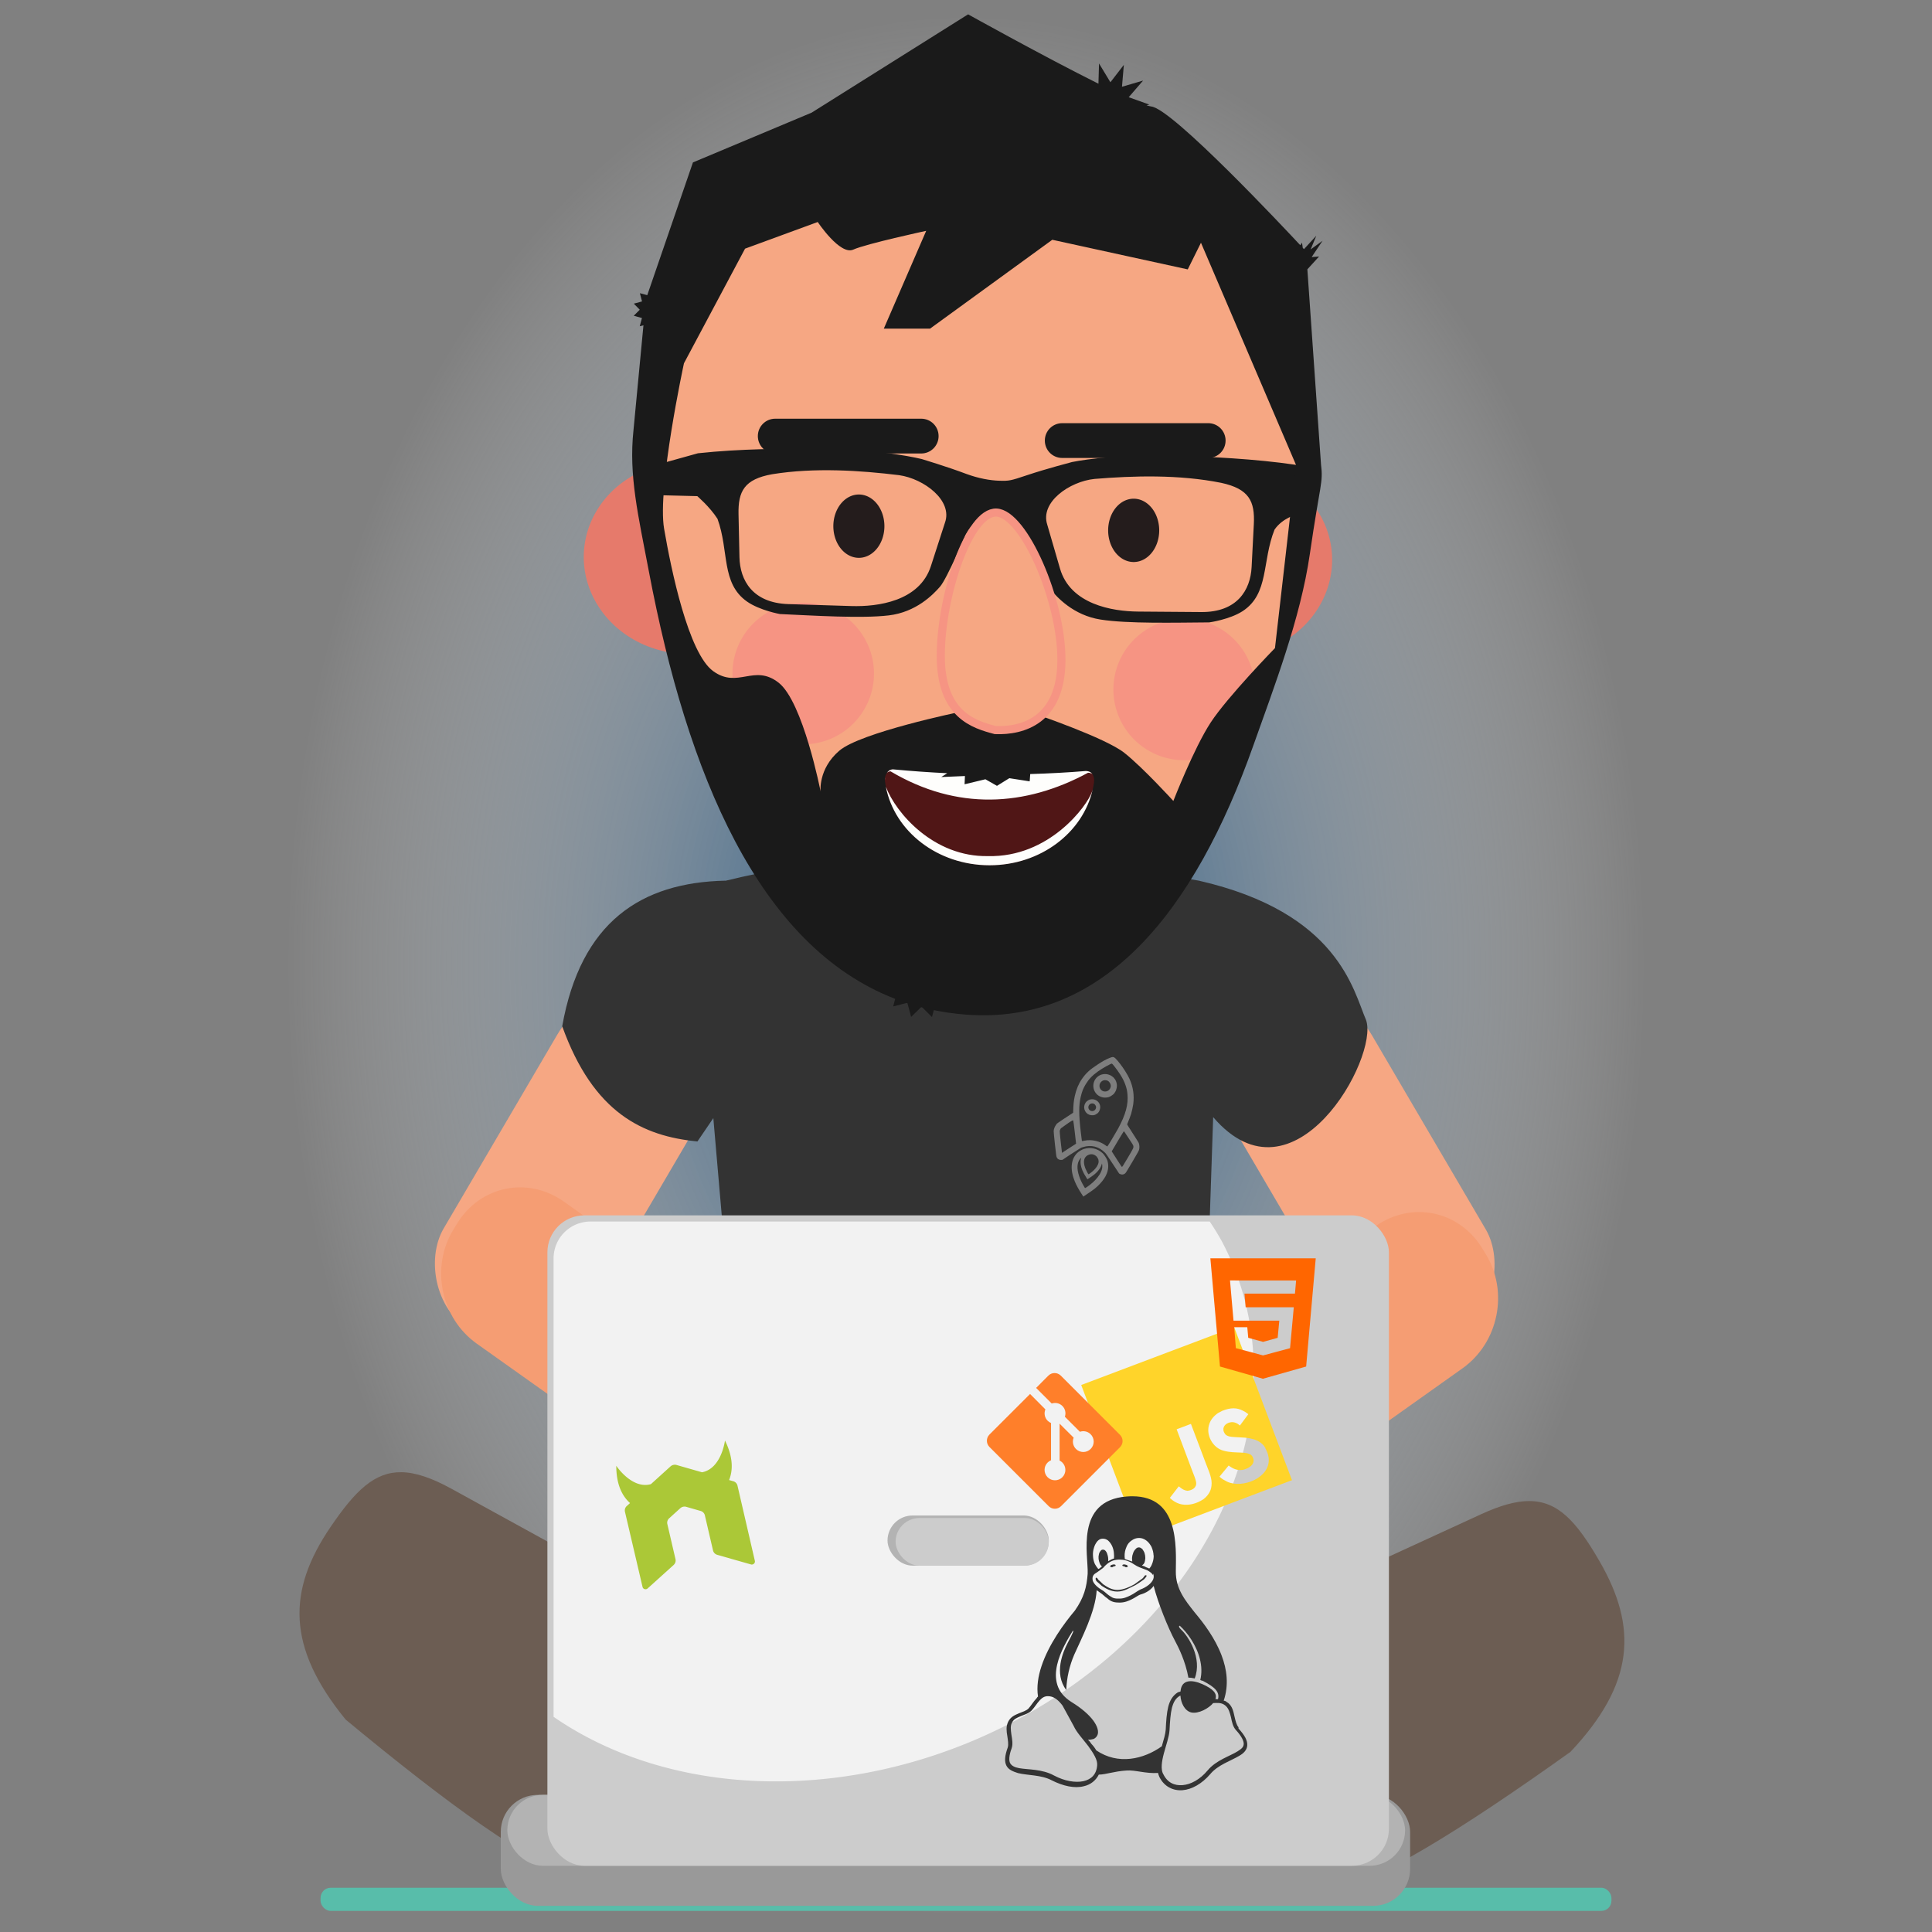 <?xml version="1.0" encoding="UTF-8" standalone="no"?>
<svg
   xmlns:dc="http://purl.org/dc/elements/1.1/"
   xmlns:cc="http://creativecommons.org/ns#"
   xmlns:rdf="http://www.w3.org/1999/02/22-rdf-syntax-ns#"
   xmlns:svg="http://www.w3.org/2000/svg"
   xmlns="http://www.w3.org/2000/svg"
   xmlns:xlink="http://www.w3.org/1999/xlink"
   xmlns:sodipodi="http://sodipodi.sourceforge.net/DTD/sodipodi-0.dtd"
   xmlns:inkscape="http://www.inkscape.org/namespaces/inkscape"
   id="svg4"
   version="1.1"
   viewBox="0 0 512 512"
   role="img"
   class="svg-inline--fa fa-confluence fa-w-16"
   data-icon="confluence"
   data-prefix="fab"
   focusable="false"
   aria-hidden="true"
   sodipodi:docname="avatar.svg"
   inkscape:version="0.92.5 (2060ec1f9f, 2020-04-08)">
  <rect x="0" y="0" width="512" height="512" fill="#808080" stroke="none"/>
  <sodipodi:namedview
     pagecolor="#ffffff"
     bordercolor="#666666"
     borderopacity="1"
     objecttolerance="10"
     gridtolerance="10"
     guidetolerance="10"
     inkscape:pageopacity="0"
     inkscape:pageshadow="2"
     inkscape:window-width="1920"
     inkscape:window-height="1022"
     id="namedview43"
     showgrid="false"
     inkscape:zoom="1.3037281"
     inkscape:cx="113.56346"
     inkscape:cy="197.43224"
     inkscape:window-x="0"
     inkscape:window-y="21"
     inkscape:window-maximized="1"
     inkscape:current-layer="svg4" />
  <defs
     id="defs8">
    <linearGradient
       id="linearGradient1005">
      <stop
         id="stop1001"
         offset="0"
         style="stop-color:#023c6f;stop-opacity:1" />
      <stop
         id="stop1003"
         offset="1"
         style="stop-color:#fafdff;stop-opacity:0" />
    </linearGradient>
    <clipPath
       id="clipPath1002"
       clipPathUnits="userSpaceOnUse">
      <ellipse
         ry="122.725"
         rx="90.51"
         cy="176.04"
         cx="-205.564"
         id="ellipse1004"
         style="fill:#333333;fill-opacity:1;stroke:none;stroke-width:1.89;stroke-miterlimit:4;stroke-dasharray:none;stroke-opacity:1" />
    </clipPath>
    <radialGradient
       gradientUnits="userSpaceOnUse"
       gradientTransform="matrix(1,0,0,1.399,0,-102.241)"
       r="180.61"
       fy="256"
       fx="256"
       cy="256"
       cx="256"
       id="radialGradient1007"
       xlink:href="#linearGradient1005" />
  </defs>
  <ellipse
     ry="252.742"
     rx="180.61"
     cy="256"
     cx="256"
     id="path999"
     style="fill:url(#radialGradient1007);fill-opacity:1;stroke:none;stroke-width:1.89;stroke-miterlimit:4;stroke-dasharray:none;stroke-opacity:1" />
  <g
     id="chest">
    <rect
       style="fill:#f6a783;fill-opacity:1;stroke:none;stroke-width:2.173;stroke-miterlimit:4;stroke-dasharray:none;stroke-opacity:1"
       id="rect1558"
       width="44.168"
       height="101.856"
       x="266.809"
       y="158.32"
       ry="21.148"
       transform="matrix(0.894,0.447,-0.506,0.863,0,0)" />
    <rect
       transform="matrix(-0.894,0.447,0.506,0.863,0,0)"
       ry="21.148"
       y="387.65"
       x="-175.346"
       height="101.856"
       width="44.168"
       id="rect1560"
       style="fill:#f6a783;fill-opacity:1;stroke:none;stroke-width:2.173;stroke-miterlimit:4;stroke-dasharray:none;stroke-opacity:1" />
    <path
       style="fill:#333333;fill-opacity:1;stroke:none;stroke-width:2.155;stroke-miterlimit:4;stroke-dasharray:none;stroke-opacity:1"
       d="m 192.258,233.383 c -22.373,0.467 -38.338,10.922 -43.265,38.579 8.268,23.017 21.375,29.142 35.838,30.535 l 4.21,-6.186 2.397,27.707 6.964,27.847 114.21,-0.817 7.957,-27.297 0.934,-27.703 c 21.395,24.989 44,-15.854 40.523,-25.709 -3.421,-7.959 -7.37,-28.482 -44.266,-36.945 -38.965,-7.048 -79.075,-11.261 -125.444,0 v 0.04 z"
       id="rect1087" />
    <path
       style="fill:#7e7e7e;stroke-width:0.048"
       d="m 298.137,283.782 c 0.496,0.773 0.929,1.535 1.203,2.142 0.961,2.137 1.29,4.377 0.983,6.689 -0.079,0.594 -0.392,2.029 -0.564,2.586 -0.162,0.524 -0.653,1.817 -0.861,2.269 -0.099,0.214 -0.184,0.433 -0.189,0.485 -0.008,0.074 0.365,0.676 1.667,2.693 1.338,2.073 1.371,2.149 1.435,2.345 0.182,0.561 0.195,1.222 0.037,1.772 -0.061,0.213 -0.565,1.109 -1.789,3.184 -1.573,2.667 -1.722,2.901 -1.939,3.065 -0.389,0.293 -0.86,0.335 -1.297,0.115 l -0.236,-0.119 -1.561,-2.365 c -1.649,-2.508 -1.918,-2.899 -2.174,-3.159 -1.62,-1.644 -3.7,-2.169 -5.876,-1.484 l -0.453,0.143 -2.993,1.903 -1.958,1.322 -0.278,0.025 c -0.31,0.027 -0.586,-0.04 -0.858,-0.21 -0.134,-0.084 -0.223,-0.185 -0.345,-0.394 -0.16,-0.277 -0.171,-0.345 -0.522,-3.512 -0.197,-1.777 -0.347,-3.374 -0.335,-3.55 0.043,-0.588 0.31,-1.245 0.704,-1.735 0.098,-0.122 -0.293,0.018 1.772,-1.34 l 2.68,-1.762 0.01,-0.322 c 0.057,-1.889 0.158,-2.86 0.426,-4.099 0.361,-1.674 1.019,-3.263 1.847,-4.463 1.12,-1.623 2.122,-2.547 4.264,-3.931 1.42,-0.917 1.891,-1.18 2.937,-1.634 0.988,-0.429 1.245,-0.425 1.711,0.026 0.725,0.702 1.726,2.025 2.553,3.314 z m -1.271,0.962 c -0.217,-0.34 -0.456,-0.692 -0.723,-1.064 -0.702,-0.981 -1.36,-1.784 -1.48,-1.807 -0.253,-0.049 -2.567,1.252 -3.742,2.103 -1.513,1.097 -2.372,2.005 -3.221,3.405 -0.636,1.049 -0.977,1.922 -1.306,3.342 -0.521,2.251 -0.512,4.626 0.038,9.417 0.129,1.128 0.252,2.1 0.272,2.159 0.044,0.13 0.004,0.13 0.672,-0.007 1.964,-0.402 4.164,0.111 5.752,1.342 0.17,0.132 0.29,0.192 0.342,0.171 0.086,-0.034 2.272,-3.665 2.834,-4.705 2.011,-3.723 2.738,-6.392 2.485,-9.117 -0.086,-0.923 -0.212,-1.514 -0.502,-2.362 -0.328,-0.957 -0.771,-1.859 -1.421,-2.878 z m -1.369,1.301 c 0.139,0.215 0.251,0.45 0.331,0.705 0.192,0.612 0.213,1.016 0.084,1.625 -0.081,0.381 -0.176,0.652 -0.311,0.885 -0.334,0.576 -0.498,0.75 -1.029,1.094 -0.553,0.359 -0.79,0.443 -1.403,0.505 -0.966,0.097 -1.965,-0.276 -2.597,-0.969 -1.371,-1.504 -0.985,-3.904 0.785,-4.878 1.454,-0.801 3.293,-0.278 4.141,1.034 z m -1.391,0.904 c -0.262,-0.403 -0.505,-0.576 -0.937,-0.663 -0.515,-0.104 -1.019,0.051 -1.375,0.423 -0.39,0.408 -0.526,1.005 -0.347,1.528 0.47,1.374 2.377,1.357 2.847,-0.025 0.15,-0.439 0.091,-0.832 -0.189,-1.263 z m 5.825,15.956 c -0.156,-0.241 -0.373,-0.575 -0.678,-1.042 -1.338,-2.047 -1.361,-2.079 -1.445,-2.035 -0.047,0.025 -0.784,1.225 -1.638,2.666 l -1.552,2.621 1.457,2.278 c 1.236,1.933 1.152,1.787 1.245,1.822 0.105,0.04 0.164,-0.051 1.542,-2.378 1.548,-2.613 1.581,-2.685 1.477,-3.169 -0.032,-0.151 0.059,-0.042 -0.408,-0.765 z m -8.695,-10.633 c 0.095,0.146 0.171,0.307 0.225,0.48 0.131,0.417 0.145,0.692 0.057,1.107 -0.055,0.26 -0.12,0.444 -0.212,0.603 -0.228,0.392 -0.339,0.511 -0.701,0.745 -0.377,0.244 -0.538,0.302 -0.956,0.344 -0.658,0.066 -1.339,-0.188 -1.769,-0.66 -0.934,-1.025 -0.671,-2.659 0.535,-3.323 0.99,-0.545 2.243,-0.189 2.821,0.704 z m -0.947,0.616 c -0.178,-0.275 -0.344,-0.392 -0.638,-0.452 -0.351,-0.071 -0.694,0.035 -0.937,0.288 -0.266,0.278 -0.358,0.684 -0.236,1.04 0.32,0.936 1.619,0.925 1.94,-0.017 0.102,-0.299 0.062,-0.566 -0.129,-0.86 z m 2.628,13.632 c 0.493,0.755 0.637,1.131 0.741,1.934 0.221,1.7 -0.498,3.481 -2.102,5.202 -0.909,0.976 -1.555,1.502 -3.171,2.583 l -1.294,0.865 -0.533,-0.826 c -0.731,-1.132 -1.313,-2.204 -1.705,-3.142 -1.296,-3.102 -1.099,-5.811 0.545,-7.512 0.423,-0.438 1.232,-0.936 1.839,-1.133 1.705,-0.553 3.558,-0.156 4.888,1.047 0.326,0.295 0.422,0.413 0.792,0.982 z m -0.893,1.803 c -0.138,0.72 -0.545,1.452 -1.211,2.167 -0.537,0.576 -0.918,0.886 -1.871,1.524 l -0.763,0.511 -0.315,-0.487 c -0.432,-0.668 -0.774,-1.301 -1.006,-1.854 -0.541,-1.294 -0.64,-2.471 -0.31,-3.405 -0.462,0.431 -0.779,0.992 -0.92,1.655 -0.294,1.378 0.183,3.339 1.317,5.42 0.364,0.667 0.561,0.982 0.623,0.995 0.066,0.014 0.716,-0.417 1.22,-0.808 1.128,-0.876 2.027,-1.831 2.612,-2.777 0.674,-1.089 0.866,-1.995 0.624,-2.941 z m -1.198,-1.533 c -0.177,-0.274 -0.223,-0.328 -0.385,-0.455 -0.136,-0.107 -0.269,-0.194 -0.402,-0.262 -0.196,-0.085 -0.393,-0.145 -0.594,-0.182 -0.196,-0.021 -0.399,-0.006 -0.617,0.045 -0.804,0.185 -1.351,0.718 -1.512,1.473 -0.173,0.813 0.108,1.97 0.777,3.198 0.215,0.394 0.331,0.579 0.367,0.587 0.039,0.008 0.423,-0.246 0.72,-0.477 0.666,-0.517 1.196,-1.081 1.541,-1.638 0.399,-0.645 0.512,-1.181 0.366,-1.741 -0.054,-0.208 -0.085,-0.273 -0.262,-0.547 z m -6.41,-9.846 c -0.064,-0.073 -0.168,-0.17 -2.192,1.3 l -1.093,0.794 -0.133,0.239 c -0.073,0.131 -0.148,0.322 -0.166,0.423 -0.018,0.102 0.104,1.421 0.271,2.932 0.167,1.511 0.316,2.765 0.329,2.787 0.072,0.112 -0.733,0.56 1.473,-0.865 l 2.271,-1.467 -0.348,-3.034 c -0.191,-1.669 -0.377,-3.068 -0.412,-3.109 z"
       id="path1783" />
  </g>
  <path
     transform="matrix(-0.523,-0.852,-0.815,0.579,0,0)"
     style="fill:#f59d73;fill-opacity:1;stroke:none;stroke-width:2.173;stroke-miterlimit:4;stroke-dasharray:none;stroke-opacity:1"
     d="m -500.258,-162.105 h 1.872 c 11.716,0 21.148,9.432 21.148,21.148 v 59.56 c 0,11.716 -9.432,21.148 -21.148,21.148 h -1.872 c -11.716,0 -21.148,-9.432 -21.148,-21.148 v -59.56 c 0,-11.716 9.432,-21.148 21.148,-21.148 z"
     id="leftArm"
     inkscape:connector-curvature="0"
     inkscape:transform-center-x="24.544995"
     inkscape:transform-center-y="20.709839" />
  <path
     transform="matrix(0.523,-0.852,0.815,0.579,0,0)"
     style="fill:#f59d73;fill-opacity:1;stroke:none;stroke-width:2.173;stroke-miterlimit:4;stroke-dasharray:none;stroke-opacity:1"
     d="m -196.512,273.558 h 1.872 c 11.716,0 21.148,9.432 21.148,21.148 v 59.56 c 0,11.716 -9.432,21.148 -21.148,21.148 h -1.872 c -11.716,0 -21.148,-9.432 -21.148,-21.148 v -59.56 c 0,-11.716 9.432,-21.148 21.148,-21.148 z"
     id="rightArm"
     inkscape:connector-curvature="0"
     inkscape:transform-center-x="-29.914212"
     inkscape:transform-center-y="19.175777" />
  <g
     id="static">
    <rect
       style="fill:#58bdaa;fill-opacity:1;stroke:none;stroke-width:0.945;stroke-miterlimit:4;stroke-dasharray:none;stroke-opacity:1"
       id="rect1634"
       width="342.096"
       height="6.136"
       x="84.952"
       y="500.27"
       ry="2.685" />
    <path
       style="fill:#6c5d53;fill-opacity:1;stroke:none;stroke-width:2.013;stroke-miterlimit:4;stroke-dasharray:none;stroke-opacity:1"
       d="m 106.357,390.149 c -7.137,-0.088 -12.26,4.944 -18.789,14.561 -11.349,16.72 -11.734,31.667 4.03,50.992 27.159,22.509 49.386,38.679 61.338,41.636 17.194,4.254 34.462,6.159 44.409,-8.497 l 4.469,-6.583 c 9.948,-14.655 6.208,-39.146 -9.314,-47.678 L 119.724,394.58 c -5.336,-2.933 -9.628,-4.385 -13.367,-4.431 z m 298.777,7.646 c -3.505,0.024 -7.584,1.175 -12.614,3.487 l -75.458,34.681 c -16.094,7.397 -21.581,31.559 -12.709,46.889 l 3.986,6.884 c 8.871,15.331 26.23,14.669 43.685,11.659 12.133,-2.093 35.463,-16.628 64.165,-37.132 17.109,-18.145 17.796,-33.079 7.675,-50.569 -6.099,-10.54 -11.02,-15.951 -18.73,-15.899 z"
       id="rect1552"
       inkscape:connector-curvature="0" />
    <g
       id="g1550"
       transform="matrix(1.065,0,0,1.065,418.724,148.489)">
      <rect
         ry="9.204"
         y="307.203"
         x="-268.554"
         height="27.613"
         width="226.274"
         id="rect1121"
         style="fill:#999999;fill-opacity:1;stroke:none;stroke-width:1.89;stroke-miterlimit:4;stroke-dasharray:none;stroke-opacity:1" />
      <rect
         ry="8.821"
         y="307.203"
         x="-266.927"
         height="17.642"
         width="223.398"
         id="rect1123"
         style="fill:#b3b3b3;fill-opacity:1;stroke:none;stroke-width:1.907;stroke-miterlimit:4;stroke-dasharray:none;stroke-opacity:1" />
      <rect
         style="fill:#cccccc;fill-opacity:1;stroke:none;stroke-width:1.89;stroke-miterlimit:4;stroke-dasharray:none;stroke-opacity:1"
         id="rect1116"
         width="209.399"
         height="161.844"
         x="-256.955"
         y="163.001"
         ry="9.204" />
      <path
         id="rect1109"
         d="m -255.422,287.764 a 84.373,105.467 67.002 0 0 0.148,0.115 84.373,105.467 67.002 0 0 7.688,4.684 84.373,105.467 67.002 0 0 8.324,3.92 84.373,105.467 67.002 0 0 8.881,3.113 84.373,105.467 67.002 0 0 9.346,2.279 84.373,105.467 67.002 0 0 9.721,1.42 84.373,105.467 67.002 0 0 9.994,0.545 84.373,105.467 67.002 0 0 10.172,-0.332 84.373,105.467 67.002 0 0 10.246,-1.207 84.373,105.467 67.002 0 0 10.219,-2.068 84.373,105.467 67.002 0 0 10.088,-2.914 84.373,105.467 67.002 0 0 9.855,-3.725 84.373,105.467 67.002 0 0 6.785,-3.109 84.373,105.467 67.002 0 0 9.236,-5.023 84.373,105.467 67.002 0 0 8.748,-5.721 84.373,105.467 67.002 0 0 8.17,-6.355 84.373,105.467 67.002 0 0 7.512,-6.932 84.373,105.467 67.002 0 0 6.779,-7.436 84.373,105.467 67.002 0 0 5.977,-7.865 84.373,105.467 67.002 0 0 5.115,-8.219 84.373,105.467 67.002 0 0 4.205,-8.488 84.373,105.467 67.002 0 0 3.25,-8.674 84.373,105.467 67.002 0 0 2.262,-8.771 84.373,105.467 67.002 0 0 1.254,-8.781 84.373,105.467 67.002 0 0 0.232,-8.705 84.373,105.467 67.002 0 0 -0.791,-8.541 84.373,105.467 67.002 0 0 -1.809,-8.293 84.373,105.467 67.002 0 0 -2.805,-7.959 84.373,105.467 67.002 0 0 -2.576,-5.391 84.373,105.467 67.002 0 0 -2.951,-4.795 H -246.217 c -5.099,0 -9.205,4.106 -9.205,9.205 z"
         style="fill:#f2f2f2;fill-opacity:1;stroke:none;stroke-width:1.89;stroke-miterlimit:4;stroke-dasharray:none;stroke-opacity:1"
         inkscape:connector-curvature="0" />
      <rect
         ry="6.237"
         y="237.685"
         x="-172.323"
         height="12.475"
         width="40.136"
         id="rect1125"
         style="fill:#b3b3b3;fill-opacity:1;stroke:none;stroke-width:1.89;stroke-miterlimit:4;stroke-dasharray:none;stroke-opacity:1" />
      <rect
         style="fill:#cccccc;fill-opacity:1;stroke:none;stroke-width:1.795;stroke-miterlimit:4;stroke-dasharray:none;stroke-opacity:1"
         id="rect1127"
         width="38.122"
         height="11.849"
         x="-170.31"
         y="238.311"
         ry="5.924" />
      <path
         style="fill:#ffd42a;stroke-width:1.695"
         d="m -124.122,205.212 38.065,-14.379 14.379,38.065 -38.065,14.379 z m 45.897,15.786 c -0.934,-1.632 -2.616,-2.664 -6.484,-2.758 -1.374,-0.106 -2.815,0.003 -3.533,-0.731 -0.342,-0.469 -0.472,-0.746 -0.495,-1.091 -0.149,-1.114 0.948,-1.88 2.007,-1.954 0.69,-0.043 1.441,0.217 2.087,0.843 1.235,-1.692 1.235,-1.692 2.11,-2.836 -0.68,-0.504 -1.001,-0.711 -1.397,-0.886 -1.422,-0.741 -2.968,-0.809 -5.114,0.058 l -1.065,0.564 c -0.973,0.667 -1.779,1.624 -2.11,2.618 -1.035,2.731 0.835,6.102 3.581,6.75 2.776,0.8 6.076,-0.041 7.056,1.331 1.082,1.712 -0.454,2.972 -2.273,3.414 -1.394,0.2 -2.35,-0.175 -3.584,-1.068 l -2.273,2.763 c 0.621,0.635 1.127,0.823 1.949,1.274 3.812,1.743 10.657,-1.006 10.296,-5.709 -0.008,-0.16 -0.042,-1.262 -0.871,-2.661 z m -18.588,-6.109 -3.565,1.347 c 1.161,3.074 2.299,6.135 3.462,9.213 0.738,1.954 1.516,3.71 1.405,4.383 -0.111,1.29 -1.511,1.66 -2.196,1.7 -0.746,-0.074 -1.226,-0.381 -1.829,-0.859 -0.163,-0.129 -0.292,-0.245 -0.319,-0.235 l -2.221,2.878 c 0.861,0.816 1.892,1.41 3.009,1.613 1.662,0.297 3.583,-0.13 5.329,-1.279 1.106,-0.828 1.898,-1.969 2.027,-3.323 0.252,-1.781 -0.603,-3.524 -1.375,-5.545 -1.212,-3.265 -2.462,-6.517 -3.702,-9.8 z"
         id="path1186"
         inkscape:connector-curvature="0" />
      <path
         style="fill:#ff7f2a;stroke-width:1.407"
         d="m -114.469,217.614 -14.742,-14.74 c -0.85,-0.848 -2.226,-0.848 -3.078,0 l -3.054,3.06 3.883,3.883 c 0.907,-0.302 1.94,-0.099 2.657,0.62 0.726,0.724 0.926,1.77 0.616,2.673 l 3.739,3.742 c 0.907,-0.314 1.951,-0.11 2.673,0.612 1.014,1.013 1.014,2.65 0,3.663 -1.011,1.011 -2.646,1.011 -3.658,0 -0.758,-0.761 -0.948,-1.881 -0.568,-2.808 l -3.501,-3.483 v 9.179 c 0.248,0.121 0.481,0.286 0.687,0.49 1.003,1.014 1.003,2.649 0,3.658 -1.011,1.014 -2.657,1.014 -3.67,0 -1.011,-1.011 -1.011,-2.643 0,-3.655 0.256,-0.253 0.544,-0.445 0.851,-0.571 v -9.269 c -0.305,-0.128 -0.596,-0.312 -0.844,-0.564 -0.767,-0.767 -0.951,-1.888 -0.557,-2.826 l -3.815,-3.833 -10.109,10.102 c -0.844,0.851 -0.844,2.228 0,3.079 l 14.743,14.739 c 0.85,0.85 2.226,0.85 3.075,0 l 14.673,-14.673 c 0.851,-0.848 0.851,-2.226 0,-3.077"
         id="path1235"
         inkscape:connector-curvature="0" />
      <path
         style="fill:#ff6600;stroke-width:1.249"
         d="m -91.984,173.69 h 26.22 l -2.385,26.923 -10.754,3.043 -10.693,-3.044 z m 8.779,12.174 -0.29,-3.394 12.56,0.004 0.287,-3.274 -16.451,-0.004 0.872,10.001 h 11.395 l -0.407,4.278 -3.633,1.004 -3.69,-1.011 -0.235,-2.635 h -3.258 l 0.412,5.208 6.77,1.81 6.716,-1.802 0.929,-10.185 h -11.976 z"
         id="path1284"
         inkscape:connector-curvature="0" />
      <path
         style="fill:#abc837;stroke-width:1.316"
         d="m -210.706,229.161 -1.037,-0.297 c 0.944,-2.34 1.084,-5.559 -1.023,-9.835 0,0 -0.882,7.002 -5.718,7.901 l -6.328,-1.815 a 1.541,1.541 0 0 0 -0.732,-0.033 l -0.13,0.03 a 1.557,1.557 0 0 0 -0.645,0.353 l -4.88,4.42 c -4.737,1.327 -8.617,-4.57 -8.617,-4.57 -0.007,4.767 1.541,7.594 3.419,9.278 l -0.799,0.724 a 1.491,1.491 45 0 0 -0.461,1.442 l 4.376,18.702 c 0.06,0.26 0.257,0.47 0.523,0.542 a 0.764,0.764 0 0 0 0.749,-0.174 l 6.469,-5.834 c 0.406,-0.38 0.582,-0.922 0.461,-1.441 l -2.032,-8.741 c -0.121,-0.521 0.053,-1.07 0.461,-1.437 l 2.752,-2.494 a 1.566,1.566 0 0 1 0.711,-0.373 c 0.256,-0.06 0.537,-0.057 0.796,0.023 l 3.57,1.025 c 0.528,0.149 0.926,0.566 1.047,1.086 l 2.032,8.741 c 0.121,0.519 0.522,0.931 1.051,1.09 l 8.376,2.383 a 0.777,0.777 0 0 0 0.755,-0.176 0.742,0.742 0 0 0 0.228,-0.717 l -4.324,-18.714 a 1.486,1.486 0 0 0 -1.05,-1.091 z"
         id="path1484"
         inkscape:connector-curvature="0" />
      <path
         style="fill:#333333;stroke-width:3.048"
         d="m -111.392,232.898 c -0.472,0 -0.96,0.024 -1.46,0.064 -12.885,1.015 -9.468,14.653 -9.663,19.197 -0.235,3.332 -0.914,5.956 -3.204,9.209 -2.698,3.204 -6.483,8.382 -8.279,13.781 -0.847,2.536 -1.25,5.133 -0.875,7.587 -0.119,0.104 -0.232,0.207 -0.338,0.411 -0.793,0.817 -1.369,1.832 -2.018,2.557 -0.607,0.607 -1.478,0.814 -2.429,1.219 -0.954,0.415 -2.006,0.82 -2.634,2.076 -0.274,0.573 -0.415,1.198 -0.402,1.832 0,0.607 0.082,1.222 0.168,1.634 0.177,1.216 0.354,2.222 0.119,2.957 -0.756,2.073 -0.85,3.493 -0.32,4.527 0.53,1.018 1.631,1.43 2.862,1.832 2.472,0.61 5.822,0.411 8.459,1.826 2.823,1.423 5.688,2.045 7.974,1.433 1.603,-0.351 2.957,-1.411 3.682,-2.881 1.789,-0.009 3.749,-0.82 6.889,-1.018 2.131,-0.177 4.798,0.814 7.858,0.607 0.076,0.411 0.192,0.607 0.347,1.018 v 0.009 c 1.192,2.371 3.393,3.451 5.743,3.265 2.35,-0.183 4.853,-1.634 6.88,-3.981 1.923,-2.332 5.13,-3.304 7.249,-4.581 1.061,-0.607 1.917,-1.43 1.978,-2.6 0.07,-1.219 -0.607,-2.475 -2.176,-4.197 v -0.296 -0.009 c -0.518,-0.61 -0.762,-1.631 -1.03,-2.823 -0.259,-1.222 -0.555,-2.396 -1.5,-3.188 v 0 c -0.18,-0.165 -0.375,-0.204 -0.573,-0.411 -0.171,-0.116 -0.369,-0.189 -0.579,-0.195 1.314,-3.896 0.805,-7.773 -0.527,-11.26 -1.625,-4.298 -4.466,-8.041 -6.63,-10.617 -2.426,-3.063 -4.804,-5.965 -4.758,-10.269 0.082,-6.56 0.722,-18.694 -10.803,-18.713 z m 1.612,10.379 h 0.04 c 0.649,0 1.207,0.189 1.78,0.604 0.582,0.411 1.006,1.012 1.338,1.625 0.32,0.789 0.482,1.399 0.506,2.207 0,-0.061 0.03,-0.122 0.03,-0.18 v 0.317 c 0,-0.021 0,-0.046 0,-0.064 v -0.073 c 0,0.741 -0.162,1.472 -0.457,2.152 -0.143,0.381 -0.363,0.732 -0.649,1.021 -0.088,-0.049 -0.174,-0.091 -0.268,-0.128 -0.32,-0.137 -0.607,-0.195 -0.869,-0.405 -0.216,-0.085 -0.442,-0.155 -0.668,-0.201 0.149,-0.18 0.442,-0.405 0.555,-0.604 0.162,-0.39 0.25,-0.805 0.268,-1.225 v -0.058 c 0,-0.411 -0.055,-0.826 -0.186,-1.219 -0.137,-0.412 -0.308,-0.613 -0.558,-1.018 -0.256,-0.201 -0.509,-0.402 -0.814,-0.402 h -0.049 c -0.283,0 -0.536,0.091 -0.799,0.402 -0.29,0.287 -0.506,0.631 -0.625,1.018 -0.162,0.387 -0.256,0.805 -0.274,1.219 v 0.058 c 0,0.271 0.03,0.546 0.061,0.814 -0.588,-0.204 -1.335,-0.411 -1.85,-0.616 -0.03,-0.198 -0.049,-0.402 -0.055,-0.607 v -0.061 c -0.03,-0.805 0.131,-1.603 0.457,-2.344 0.25,-0.668 0.707,-1.238 1.311,-1.625 0.521,-0.393 1.155,-0.607 1.811,-0.607 z m -9.029,0.18 h 0.11 c 0.433,0 0.823,0.146 1.216,0.411 0.445,0.393 0.805,0.878 1.049,1.417 0.274,0.607 0.43,1.222 0.466,2.033 v 0.013 c 0.03,0.408 0.03,0.613 0,0.811 v 0.244 c -0.091,0.021 -0.171,0.055 -0.253,0.073 -0.463,0.168 -0.835,0.412 -1.198,0.61 0.037,-0.271 0.04,-0.546 0,-0.814 v -0.046 c -0.037,-0.405 -0.119,-0.607 -0.25,-1.015 -0.095,-0.311 -0.268,-0.588 -0.506,-0.814 -0.149,-0.137 -0.351,-0.207 -0.558,-0.195 h -0.064 c -0.216,0.018 -0.396,0.125 -0.567,0.402 -0.195,0.235 -0.32,0.521 -0.366,0.823 -0.082,0.329 -0.107,0.668 -0.07,1.009 v 0.043 c 0.037,0.412 0.113,0.613 0.247,1.018 0.137,0.408 0.296,0.61 0.503,0.817 0.034,0.027 0.064,0.055 0.104,0.073 -0.213,0.174 -0.357,0.213 -0.536,0.415 -0.113,0.085 -0.244,0.183 -0.399,0.207 -0.317,-0.381 -0.597,-0.793 -0.838,-1.225 -0.293,-0.64 -0.445,-1.335 -0.472,-2.033 -0.052,-0.689 0.034,-1.378 0.244,-2.036 0.168,-0.6 0.463,-1.155 0.863,-1.631 0.39,-0.405 0.793,-0.61 1.274,-0.61 z m 4.179,5.2 c 1.009,0 2.231,0.198 3.704,1.216 0.893,0.61 1.594,0.82 3.21,1.427 v 0 c 0.777,0.415 1.235,0.811 1.457,1.216 v -0.399 c 0.223,0.448 0.238,0.969 0.049,1.433 -0.375,0.948 -1.573,1.963 -3.243,2.57 v 0.006 c -0.817,0.411 -1.527,1.015 -2.362,1.417 -0.841,0.412 -1.792,0.89 -3.085,0.814 -0.463,0.024 -0.93,-0.046 -1.366,-0.204 -0.335,-0.183 -0.664,-0.384 -0.982,-0.604 -0.594,-0.411 -1.106,-1.012 -1.865,-1.417 v -0.015 h -0.03 c -1.219,-0.75 -1.878,-1.561 -2.091,-2.167 -0.21,-0.817 0,-1.43 0.588,-1.829 0.683,-0.411 1.158,-0.826 1.472,-1.024 0.317,-0.226 0.436,-0.311 0.536,-0.399 v 0 -0.009 c 0.515,-0.616 1.329,-1.43 2.557,-1.832 0.424,-0.11 0.896,-0.198 1.42,-0.198 z m 8.532,6.532 c 1.094,4.319 3.649,10.592 5.292,13.634 0.872,1.628 2.606,5.057 3.359,9.218 0.476,-0.015 1.003,0.055 1.564,0.195 1.969,-5.093 -1.664,-10.568 -3.319,-12.089 -0.674,-0.613 -0.707,-1.021 -0.375,-1.021 1.795,1.628 4.161,4.792 5.017,8.404 0.393,1.631 0.485,3.365 0.064,5.09 0.204,0.085 0.412,0.186 0.625,0.204 3.146,1.628 4.307,2.859 3.749,4.685 v -0.131 c -0.186,-0.009 -0.366,0 -0.552,0 h -0.046 c 0.46,-1.423 -0.555,-2.515 -3.246,-3.731 -2.789,-1.219 -5.017,-1.024 -5.398,1.417 -0.03,0.131 -0.037,0.201 -0.052,0.412 -0.207,0.07 -0.424,0.162 -0.637,0.195 -1.311,0.817 -2.018,2.039 -2.417,3.618 -0.396,1.625 -0.518,3.524 -0.625,5.697 v 0.009 c -0.064,1.018 -0.521,2.554 -0.972,4.118 -4.572,3.268 -10.912,4.688 -16.305,1.018 -0.338,-0.588 -0.75,-1.14 -1.225,-1.625 -0.226,-0.381 -0.512,-0.722 -0.838,-1.018 0.555,0 1.03,-0.088 1.417,-0.204 0.442,-0.204 0.783,-0.573 0.957,-1.018 0.329,-0.814 0,-2.125 -1.052,-3.545 -1.052,-1.423 -2.838,-3.033 -5.45,-4.636 -1.92,-1.216 -3.006,-2.652 -3.505,-4.255 -0.503,-1.628 -0.436,-3.307 -0.046,-5.014 0.747,-3.262 2.661,-6.432 3.883,-8.422 0.326,-0.198 0.113,0.411 -1.244,2.969 -1.207,2.289 -3.478,7.611 -0.372,11.748 0.116,-3.015 0.786,-5.99 1.972,-8.767 1.719,-3.896 5.313,-10.681 5.596,-16.058 0.146,0.11 0.661,0.412 0.881,0.616 0.664,0.405 1.158,1.015 1.798,1.417 0.643,0.613 1.454,1.021 2.67,1.021 0.119,0.009 0.229,0.018 0.338,0.018 1.253,0 2.222,-0.408 3.036,-0.817 0.884,-0.408 1.588,-1.018 2.256,-1.219 h 0.03 c 1.423,-0.411 2.548,-1.225 3.185,-2.134 z m 6.663,27.305 c 0.113,1.832 1.046,3.795 2.688,4.197 1.792,0.408 4.371,-1.015 5.459,-2.332 l 0.643,-0.027 c 0.96,-0.024 1.759,0.03 2.582,0.814 v 0.009 c 0.634,0.607 0.93,1.619 1.192,2.67 0.259,1.222 0.469,2.378 1.247,3.249 1.481,1.606 1.966,2.762 1.939,3.475 v -0.018 0.055 -0.037 c -0.046,0.799 -0.564,1.207 -1.518,1.814 -1.92,1.222 -5.322,2.17 -7.489,4.786 -1.884,2.246 -4.179,3.472 -6.206,3.63 -2.024,0.162 -3.771,-0.61 -4.798,-2.737 l -0.03,-0.009 c -0.64,-1.222 -0.366,-3.124 0.171,-5.151 0.536,-2.036 1.305,-4.1 1.411,-5.785 0.113,-2.176 0.232,-4.069 0.594,-5.529 0.366,-1.417 0.939,-2.429 1.954,-2.999 l 0.137,-0.067 z m -32.966,0.149 h 0.03 c 0.162,0 0.32,0.015 0.479,0.043 1.146,0.168 2.152,1.015 3.118,2.292 l 2.774,5.072 v 0.009 c 0.741,1.625 2.298,3.243 3.624,4.993 1.323,1.823 2.347,3.447 2.222,4.786 v 0.018 c -0.174,2.268 -1.46,3.499 -3.429,3.944 -1.966,0.411 -4.633,0.006 -7.3,-1.414 -2.951,-1.634 -6.456,-1.43 -8.709,-1.835 -1.125,-0.201 -1.862,-0.613 -2.204,-1.222 -0.338,-0.607 -0.344,-1.832 0.375,-3.749 v -0.009 -0.009 c 0.357,-1.018 0.091,-2.295 -0.082,-3.411 -0.168,-1.222 -0.253,-2.161 0.131,-2.865 0.488,-1.018 1.207,-1.216 2.1,-1.625 0.899,-0.411 1.954,-0.616 2.792,-1.43 v 0 -0.009 c 0.78,-0.817 1.356,-1.832 2.036,-2.554 0.579,-0.613 1.158,-1.024 2.021,-1.024 z m 21.822,-27.659 c -1.326,0.613 -2.881,1.631 -4.536,1.631 -1.652,0 -2.957,-0.814 -3.899,-1.42 -0.472,-0.408 -0.853,-0.817 -1.14,-1.021 -0.5,-0.408 -0.439,-1.018 -0.226,-1.018 0.332,0.049 0.393,0.411 0.607,0.613 0.293,0.201 0.655,0.607 1.1,1.015 0.887,0.61 2.073,1.423 3.554,1.423 1.478,0 3.21,-0.814 4.261,-1.42 0.594,-0.411 1.356,-1.018 1.975,-1.423 0.476,-0.418 0.454,-0.817 0.85,-0.817 0.393,0.049 0.104,0.408 -0.448,1.015 -0.552,0.412 -1.405,1.021 -2.103,1.427 v -0.003 z m -3.298,-4.828 v -0.067 c -0.03,-0.058 0.04,-0.128 0.088,-0.152 0.226,-0.131 0.549,-0.082 0.793,0.013 0.192,0 0.488,0.204 0.457,0.412 -0.03,0.149 -0.259,0.201 -0.412,0.201 -0.168,0 -0.28,-0.131 -0.43,-0.207 -0.158,-0.055 -0.445,-0.024 -0.497,-0.198 z m -1.68,0 c -0.061,0.177 -0.344,0.149 -0.506,0.201 -0.143,0.076 -0.262,0.207 -0.424,0.207 -0.155,0 -0.399,-0.058 -0.418,-0.207 -0.03,-0.201 0.268,-0.405 0.457,-0.405 0.247,-0.095 0.561,-0.143 0.789,-0.015 0.058,0.027 0.11,0.091 0.091,0.152 v 0.064 0 z"
         id="path1528"
         inkscape:connector-curvature="0" />
    </g>
  </g>
  <path
     id="ears"
     d="m 174.439,123.328 a 27.504,25.471 3.096 0 0 -18.617,31.488 27.504,25.471 3.096 0 0 34.141,17.51 z m 158.852,0.75 -15.523,48.998 a 25.471,27.504 86.904 0 0 34.141,-17.51 25.471,27.504 86.904 0 0 -18.617,-31.488 z"
     style="fill:#e67a6b;fill-opacity:1;stroke:none;stroke-width:2.022;stroke-miterlimit:4;stroke-dasharray:none;stroke-opacity:1" />
  <path
     id="path1010"
     d="m 345.876,142.529 c -12.326,65.633 -38.517,120.142 -88.235,116.266 -48.681,-3.796 -72.15,-55.38 -83.901,-117.376 -13.91,-73.384 26.707,-114.929 83.901,-115.156 70.7,-0.28 100.956,48.535 88.235,116.266 z"
     style="fill:#f6a783;fill-opacity:1;stroke:none;stroke-width:2.042;stroke-miterlimit:4;stroke-dasharray:none;stroke-opacity:1" />
  <path
     id="eyebrows"
     d="M 205.447 110.959 C 202.893 110.959 200.836 113.014 200.836 115.568 C 200.836 118.123 202.893 120.18 205.447 120.18 L 244.127 120.18 C 246.681 120.18 248.738 118.123 248.738 115.568 C 248.738 113.014 246.681 110.959 244.127 110.959 L 205.447 110.959 z M 281.502 112.145 C 278.947 112.145 276.893 114.201 276.893 116.756 C 276.893 119.31 278.947 121.365 281.502 121.365 L 320.184 121.365 C 322.738 121.365 324.793 119.31 324.793 116.756 C 324.793 114.201 322.738 112.145 320.184 112.145 L 281.502 112.145 z "
     style="fill:#1a1a1a;fill-opacity:1;stroke:none;stroke-width:1.485;stroke-miterlimit:4;stroke-dasharray:none;stroke-opacity:1" />
  <path
     id="eyes"
     d="M 227.609 131.049 A 6.767 8.392 0 0 0 220.844 139.441 A 6.767 8.392 0 0 0 227.609 147.834 A 6.767 8.392 0 0 0 234.377 139.441 A 6.767 8.392 0 0 0 227.609 131.049 z M 300.438 132.16 A 6.767 8.392 0 0 0 293.67 140.551 A 6.767 8.392 0 0 0 300.438 148.943 A 6.767 8.392 0 0 0 307.203 140.551 A 6.767 8.392 0 0 0 300.438 132.16 z "
     style="fill:#241c1c;fill-opacity:1;stroke:none;stroke-width:2.96;stroke-miterlimit:4;stroke-dasharray:none;stroke-opacity:1" />
  <path
     id="cheeks"
     d="m 212.867,159.756 a 18.749,18.749 0 0 0 -18.75,18.75 18.749,18.749 0 0 0 18.75,18.75 18.749,18.749 0 0 0 18.748,-18.75 18.749,18.749 0 0 0 -18.748,-18.75 z m 100.947,4.213 a 18.749,18.749 0 0 0 -18.75,18.75 18.749,18.749 0 0 0 18.75,18.748 18.749,18.749 0 0 0 18.748,-18.748 18.749,18.749 0 0 0 -18.748,-18.75 z"
     style="fill:#f69483;fill-opacity:1;stroke:none;stroke-width:1.98;stroke-miterlimit:4;stroke-dasharray:none;stroke-opacity:1" />
  <path
     id="glasses"
     d="m 218.318,118.839 c -10.97,0.057 -22.109,0.069 -33.35,1.282 l -12.542,3.495 1.019,7.585 11.337,0.28 c 0,0 3.296,2.795 5.361,6.008 3.124,8.575 0.891,17.042 7.826,21.932 3.382,2.358 8.726,3.308 8.726,3.308 9.131,0.413 21.588,1.215 28.83,0.359 7.242,-0.856 11.746,-5.487 13.596,-7.62 1.85,-2.133 6.779,-13.769 6.779,-13.769 1.665,-3.053 4.151,-5.147 8.449,-5.13 v 0.002 c 4.419,0.087 5.975,2.294 7.573,5.456 -10e-6,0 4.585,11.818 6.371,14.021 1.786,2.203 6.149,7.006 13.362,8.14 7.213,1.134 19.686,0.812 28.824,0.751 0,0 5.371,-0.745 8.82,-2.971 7.075,-4.62 5.093,-13.17 8.469,-21.619 2.158,-3.132 5.909,-4.006 5.909,-4.006 l 1.873,-1.501 1.269,-10.462 -3.368,-1.188 c -11.199,-1.645 -22.331,-2.087 -33.293,-2.567 -15.995,-0.313 -26.037,1.816 -26.037,1.816 0,-1e-5 -6.798,1.766 -11.961,3.497 -4.396,1.473 -4.722,1.529 -7.264,1.463 -2.543,-0.067 -5.58,-0.625 -8.759,-1.789 -5.109,-1.928 -11.849,-3.955 -11.849,-3.955 0,0 -9.975,-2.517 -25.97,-2.82 z m 3.571,5.81 c 5.72,0.137 11.3,0.656 16.384,1.276 6.596,0.942 14.279,6.71 12.147,12.602 l -3.722,11.494 c -3.028,9.351 -14.112,10.806 -21.057,10.59 l -16.692,-0.517 c -9.507,-0.295 -12.852,-6.31 -12.986,-12.422 l -0.249,-11.375 c -0.134,-6.092 1.516,-9.309 8.936,-10.626 5.655,-0.912 11.519,-1.159 17.239,-1.022 z m 84.568,1.628 c 5.721,0.084 11.575,0.556 17.199,1.686 7.377,1.603 8.933,4.88 8.619,10.963 l -0.586,11.359 c -0.315,6.103 -3.834,11.986 -13.344,11.915 l -16.699,-0.126 c -6.947,-0.052 -17.983,-1.931 -20.733,-11.393 l -3.379,-11.633 c -1.957,-5.971 5.891,-11.439 12.512,-12.126 5.1,-0.424 10.689,-0.729 16.41,-0.646 z"
     style="fill:#1a1a1a;stroke:none;stroke-width:1.056px;stroke-linecap:butt;stroke-linejoin:miter;stroke-opacity:1" />
  <path
     style="fill:#1a1a1a;fill-opacity:1;stroke:none;stroke-width:2.042;stroke-miterlimit:4;stroke-dasharray:none;stroke-opacity:1"
     d="M 256.557 3.801 L 215.092 29.852 L 183.635 43.043 L 171.533 78.221 L 169.58 77.699 L 170.143 79.883 L 167.965 80.469 L 169.543 82.08 L 167.951 83.676 L 170.123 84.281 L 169.541 86.459 L 170.521 86.207 L 167.883 113.971 C 166.578 126.078 169.173 136.735 171.971 151.496 C 182.109 204.996 200.975 250.738 237.232 264.711 L 236.697 266.717 L 240.279 265.795 C 240.348 265.817 240.416 265.841 240.484 265.863 L 241.461 269.496 L 244.098 266.914 C 244.22 266.946 244.341 266.979 244.463 267.01 L 246.977 269.52 L 247.484 267.701 C 250.189 268.252 252.977 268.649 255.855 268.873 C 292.666 271.744 316.693 241.205 332.16 197.529 C 337.579 182.226 344.64 163.965 347.121 146.816 C 349.844 127.999 350.699 128.045 350.082 123.09 L 346.465 71.379 L 349.57 67.969 L 347.604 68.127 L 350.49 63.807 L 347.332 66.104 L 348.834 62.467 L 345.568 66.027 C 345.543 66 345.282 65.722 345.242 65.68 L 345.043 64.307 L 344.586 64.984 C 340.349 60.441 310.836 28.957 305.135 28.227 C 304.81 28.185 304.361 28.066 303.844 27.902 L 304.605 27.725 L 299.119 25.764 L 302.93 21.355 L 297.338 22.992 L 297.83 17.188 L 294.27 21.799 L 291.254 16.814 L 291.098 22.186 C 276.571 14.946 256.557 3.801 256.557 3.801 z M 216.709 58.834 C 216.709 58.834 222.617 67.72 226.119 66.15 C 229.621 64.581 245.451 61.174 245.451 61.174 L 234.221 87.09 L 246.477 87.09 L 278.869 63.543 L 314.766 71.391 L 318.268 64.328 L 343.451 123.193 L 343.33 124.256 L 337.881 171.752 C 337.881 171.752 325.335 184.62 320.857 191.453 C 316.38 198.286 310.951 212.266 310.951 212.266 C 310.951 212.266 302.965 203.475 297.951 199.502 C 292.937 195.529 274.426 189.234 274.426 189.234 L 254.307 188.68 C 254.307 188.68 228.076 194.099 222.424 198.945 C 216.772 203.791 217.471 209.768 217.471 209.768 C 217.471 209.768 212.834 185.982 206.328 180.91 C 199.822 175.838 195.563 182.617 188.996 177.857 C 182.429 173.098 177.855 150.967 175.994 140.121 C 174.133 129.276 181.256 96.275 181.256 96.275 L 197.447 65.896 L 216.709 58.834 z "
     id="path1053" />
  <path
     id="nose"
     d="m 281.291,175.016 c -0.079,15.918 -10.289,18.739 -17.525,18.465 -5.547,-1.475 -14.528,-3.97 -14.449,-19.888 0.079,-15.918 7.5,-38.032 14.736,-37.758 7.236,0.274 17.317,23.263 17.238,39.181 z"
     style="fill:#f6a783;fill-opacity:1;stroke:#f69483;stroke-width:2.147;stroke-miterlimit:4;stroke-dasharray:none;stroke-opacity:1" />
  <path
     style="fill:#501616;fill-opacity:1;stroke:none;stroke-width:2.022;stroke-miterlimit:4;stroke-dasharray:none;stroke-opacity:1"
     d="m 236.656,203.887 c -1.797,0.064 -2.251,2.117 -2.146,3.004 1.495,12.601 13.341,22.416 27.734,22.416 14.175,-4e-4 25.881,-9.521 27.659,-21.849 0.154,-1.069 -0.004,-3.142 -2.207,-3.131 -14.06,6.512 -30.148,9.294 -51.04,-0.441 z"
     id="mouth-inner"
     inkscape:connector-curvature="0"
     inkscape:label="#path4567"
     sodipodi:nodetypes="cccccc" />
  <path
     style="fill:#fefefc;fill-opacity:1;stroke:none;stroke-width:2.022;stroke-miterlimit:4;stroke-dasharray:none;stroke-opacity:1"
     d="M 236.656 203.887 C 235.868 203.915 235.351 204.334 235.014 204.861 C 235.239 204.601 235.557 204.429 236.002 204.412 C 253.583 214.847 271.676 213.803 288.342 204.787 C 288.862 204.784 289.235 204.932 289.498 205.184 C 289.165 204.688 288.615 204.323 287.697 204.328 C 282.959 204.72 278.063 204.985 273.021 205.131 L 272.877 207.066 L 267.484 206.23 L 264.205 208.258 L 261.143 206.514 L 255.625 207.84 L 255.717 205.656 L 249.438 205.924 L 251.033 204.914 C 246.386 204.689 241.604 204.355 236.656 203.887 z M 234.953 204.951 C 234.919 205.01 234.882 205.066 234.852 205.127 C 234.885 205.068 234.913 205.005 234.953 204.951 z M 234.559 206.021 C 234.514 206.264 234.501 206.484 234.506 206.68 C 234.51 206.46 234.526 206.24 234.559 206.021 z M 234.768 208.5 C 237.037 220.317 248.471 229.306 262.244 229.307 C 275.746 229.306 287 220.666 289.576 209.193 C 289.515 209.4 289.455 209.606 289.387 209.811 C 288.135 213.546 278.054 227.287 261.809 226.875 C 247.478 227.152 237.405 215.484 234.768 208.5 z "
     id="mouth" />
</svg>
